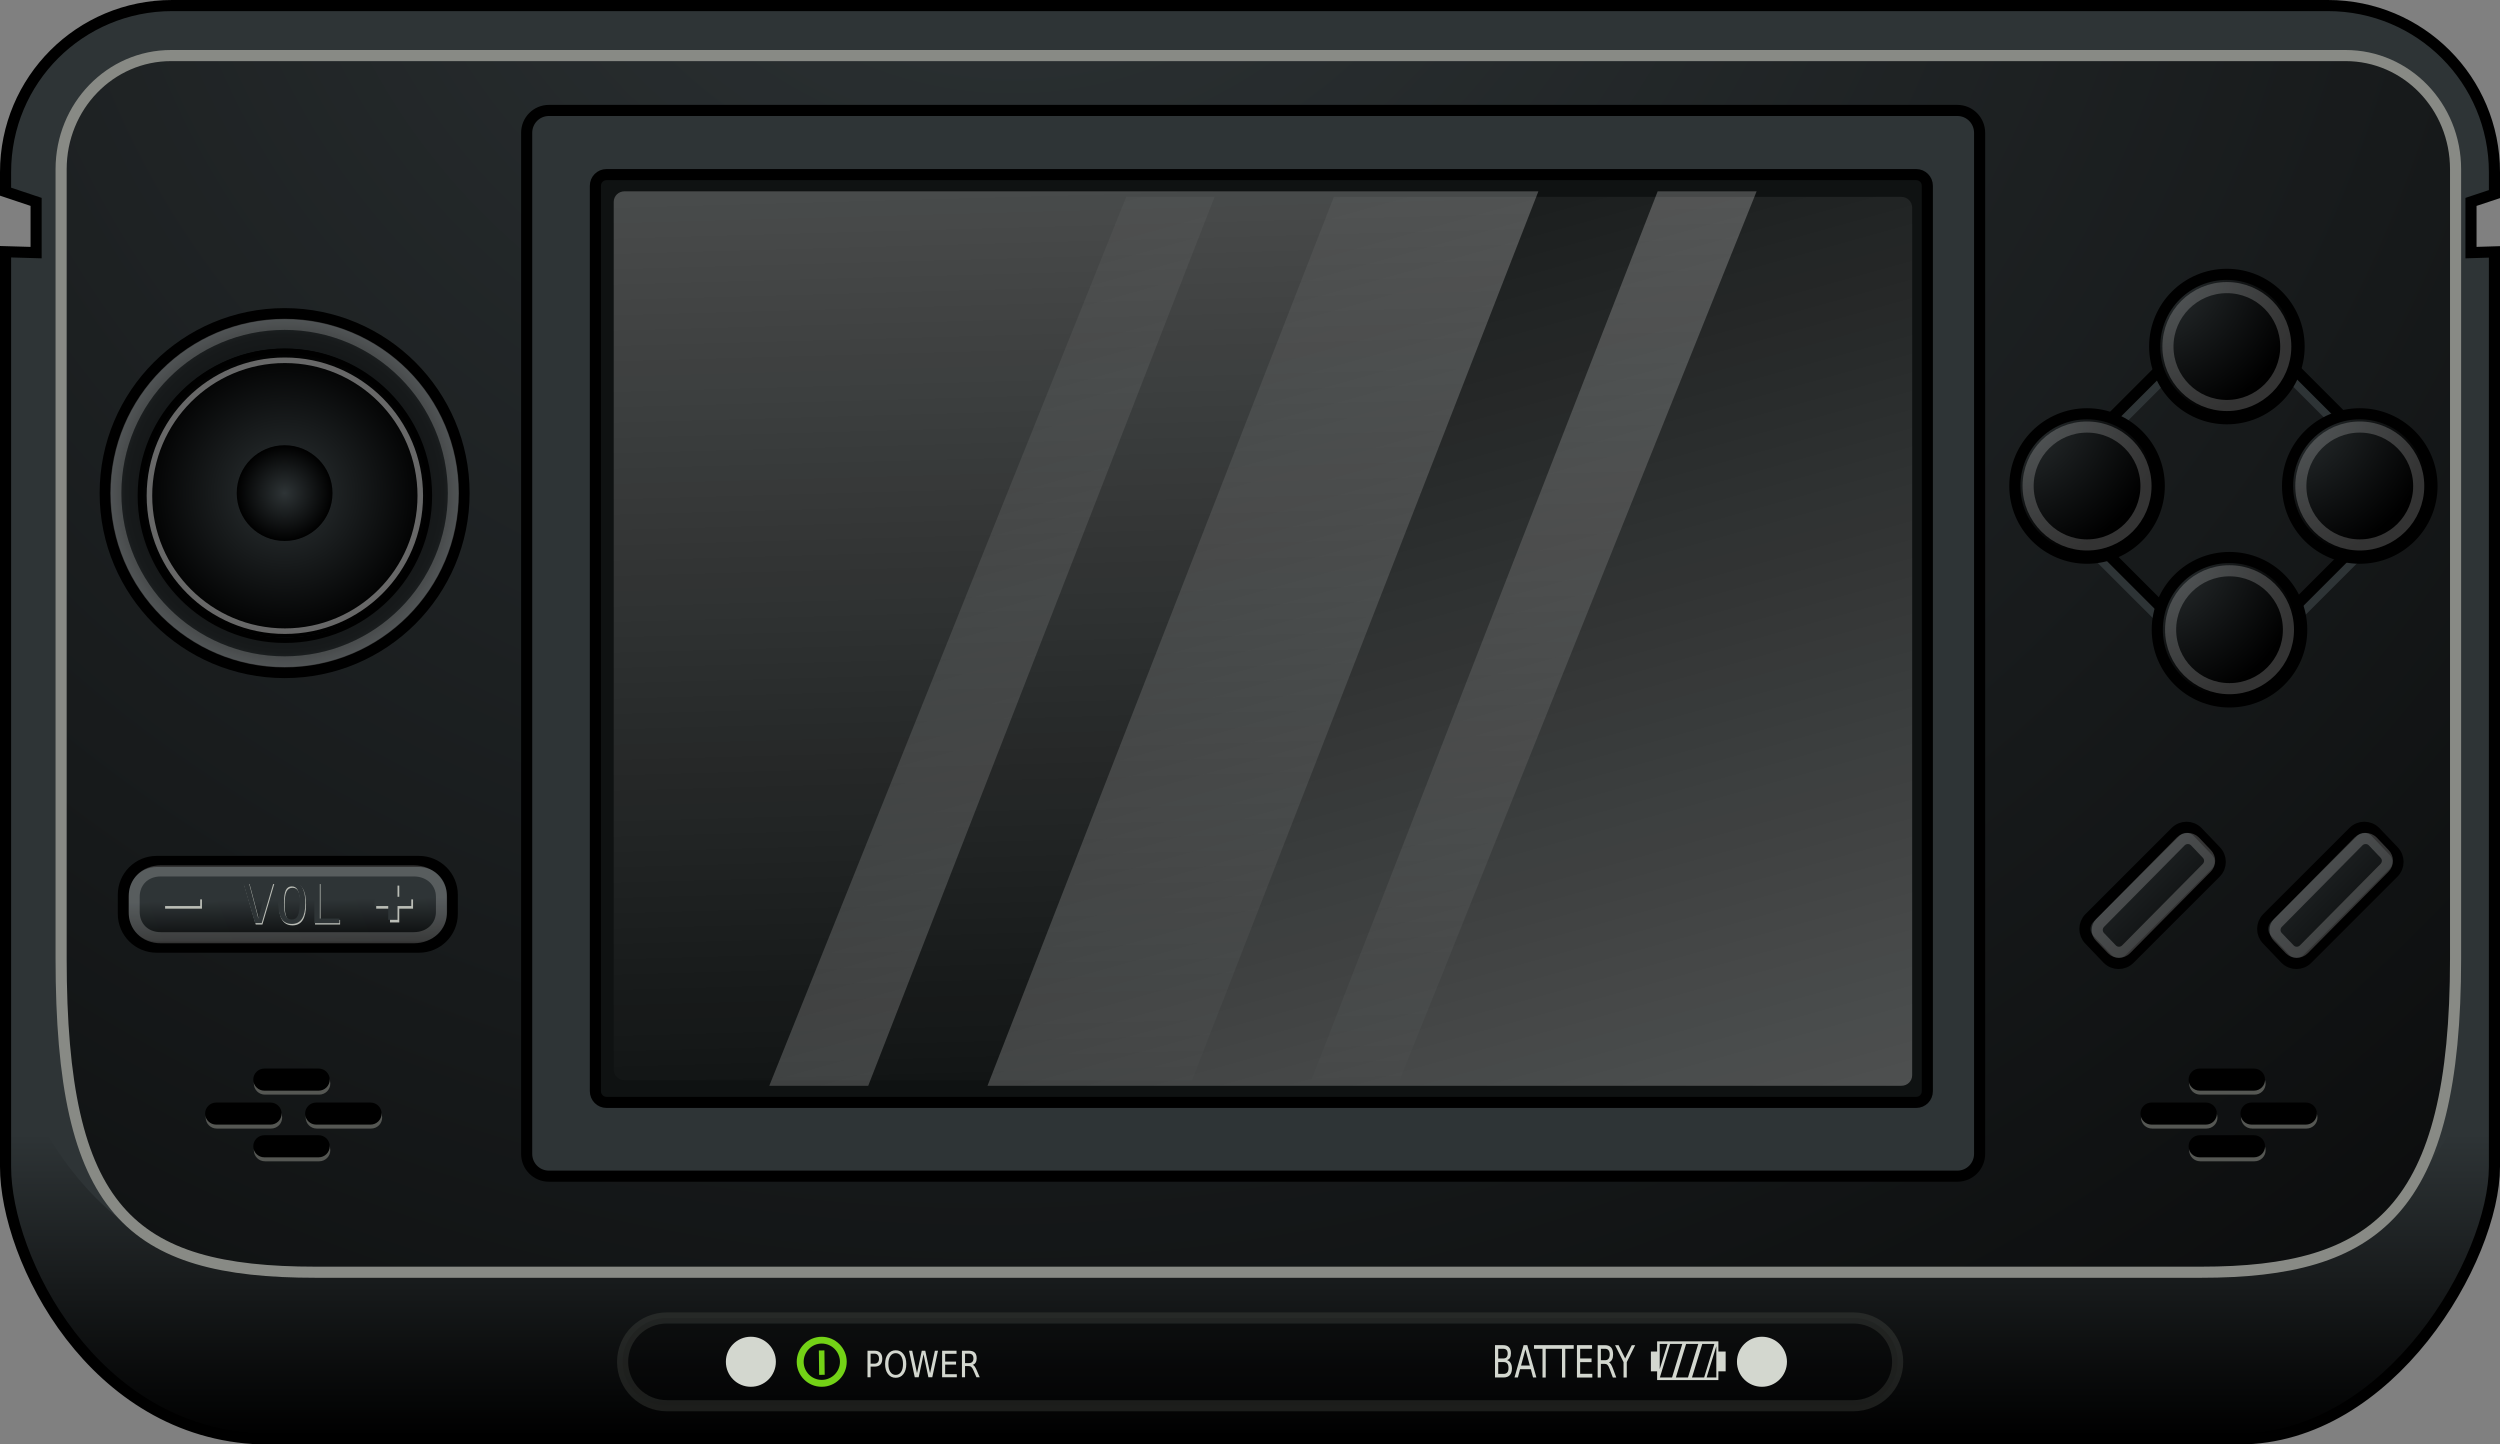 <?xml version="1.0" encoding="UTF-8" standalone="no"?>
<!-- Created with Inkscape (http://www.inkscape.org/) -->

<svg
   id="svg2"
   sodipodi:docname="needcoffee-handheld-game-console.svg"
   viewBox="0 0 450 260"
   sodipodi:version="0.32"
   version="1.0"
   inkscape:output_extension="org.inkscape.output.svg.inkscape"
   inkscape:version="1.2.2 (b0a8486541, 2022-12-01)"
   xmlns:inkscape="http://www.inkscape.org/namespaces/inkscape"
   xmlns:sodipodi="http://sodipodi.sourceforge.net/DTD/sodipodi-0.dtd"
   xmlns:xlink="http://www.w3.org/1999/xlink"
   xmlns="http://www.w3.org/2000/svg"
   xmlns:svg="http://www.w3.org/2000/svg"
   xmlns:rdf="http://www.w3.org/1999/02/22-rdf-syntax-ns#"
   xmlns:cc="http://creativecommons.org/ns#"
   xmlns:dc="http://purl.org/dc/elements/1.1/">
  <rect x="0" y="0" width="450" height="260" fill="#808080" stroke="none"/>
  <sodipodi:namedview
     id="base"
     bordercolor="#666666"
     inkscape:pageshadow="2"
     guidetolerance="10.0"
     pagecolor="#ffffff"
     gridtolerance="10.0"
     inkscape:zoom="1.2365922"
     objecttolerance="10.0"
     borderopacity="1.0"
     inkscape:current-layer="svg2"
     inkscape:cx="270.09713"
     inkscape:cy="254.73232"
     inkscape:window-y="0"
     inkscape:window-x="0"
     inkscape:window-height="1019"
     inkscape:pageopacity="0.0"
     inkscape:window-width="1920"
     inkscape:showpageshadow="2"
     inkscape:pagecheckerboard="0"
     inkscape:deskcolor="#d1d1d1"
     showgrid="false"
     inkscape:window-maximized="1" />
  <defs
     id="defs4">
    <linearGradient
       id="linearGradient4772">
      <stop
         id="stop4774"
         style="stop-color:#ffffff"
         offset="0" />
      <stop
         id="stop4776"
         style="stop-color:#ffffff;stop-opacity:0"
         offset="1" />
    </linearGradient>
    <linearGradient
       id="linearGradient5741">
      <stop
         id="stop5743"
         style="stop-color:#2e3436"
         offset="0" />
      <stop
         id="stop5745"
         style="stop-color:#000000"
         offset="1" />
    </linearGradient>
    <radialGradient
       id="radialGradient5658"
       gradientUnits="userSpaceOnUse"
       cy="-2.005"
       cx="54.548"
       gradientTransform="matrix(.24 2.175 -2.385 .263 192.64 -49.589)"
       r="216.5">
      <stop
         id="stop5654"
         style="stop-color:#2e3436"
         offset="0" />
      <stop
         id="stop5656"
         style="stop-color:#000000"
         offset="1" />
    </radialGradient>
    <linearGradient
       id="linearGradient12583"
       y2="315.13"
       gradientUnits="userSpaceOnUse"
       x2="28"
       y1="370"
       x1="28">
      <stop
         id="stop12579"
         style="stop-color:#000000"
         offset="0" />
      <stop
         id="stop12581"
         style="stop-color:#000000;stop-opacity:0"
         offset="1" />
    </linearGradient>
    <radialGradient
       id="radialGradient18413"
       gradientUnits="userSpaceOnUse"
       cy="199.76"
       cx="78.23"
       gradientTransform="translate(-27,-111)"
       r="33.297">
      <stop
         id="stop18409"
         style="stop-color:#000000"
         offset="0" />
      <stop
         id="stop17517"
         style="stop-color:#171a1b"
         offset=".86" />
      <stop
         id="stop18411"
         style="stop-color:#2e3436"
         offset="1" />
    </radialGradient>
    <radialGradient
       id="radialGradient25244"
       xlink:href="#linearGradient5741"
       gradientUnits="userSpaceOnUse"
       cy="199.76"
       cx="78.23"
       gradientTransform="translate(-27,-111)"
       r="26" />
    <radialGradient
       id="radialGradient5747"
       xlink:href="#linearGradient5741"
       gradientUnits="userSpaceOnUse"
       cy="184.48"
       cx="437.76"
       gradientTransform="matrix(8.7211e-7,2,-2,8.7211e-7,779.72,-802.04)"
       r="14" />
    <radialGradient
       id="radialGradient6724"
       xlink:href="#linearGradient5741"
       gradientUnits="userSpaceOnUse"
       cy="159.38"
       cx="413.84"
       gradientTransform="matrix(7.9557e-7,2,-2,7.9557e-7,705.59,-779.29)"
       r="14" />
    <radialGradient
       id="radialGradient7701"
       xlink:href="#linearGradient5741"
       gradientUnits="userSpaceOnUse"
       cy="184.48"
       cx="388.67"
       gradientTransform="matrix(9.0475e-7,2,-2,9.0475e-7,730.63,-703.86)"
       r="14" />
    <radialGradient
       id="radialGradient8678"
       xlink:href="#linearGradient5741"
       gradientUnits="userSpaceOnUse"
       cy="210.35"
       cx="414.31"
       gradientTransform="matrix(7.0063e-8,2,-2,7.0063e-8,808.01,-729.28)"
       r="14" />
    <linearGradient
       id="linearGradient9655"
       y2="282.49"
       xlink:href="#linearGradient5741"
       gradientUnits="userSpaceOnUse"
       x2="73.153"
       y1="273.08"
       x1="73.017"
       gradientTransform="translate(-27,-111)" />
    <linearGradient
       id="linearGradient10641"
       y2="285.43"
       xlink:href="#linearGradient5741"
       gradientUnits="userSpaceOnUse"
       x2="459.65"
       y1="258.91"
       x1="433.28"
       gradientTransform="translate(-27,-111)" />
    <linearGradient
       id="linearGradient10649"
       y2="285.43"
       xlink:href="#linearGradient5741"
       gradientUnits="userSpaceOnUse"
       x2="427.65"
       y1="258.91"
       x1="401.28"
       gradientTransform="translate(-27,-111)" />
    <radialGradient
       id="radialGradient14606"
       xlink:href="#linearGradient5741"
       gradientUnits="userSpaceOnUse"
       cy="199.76"
       cx="78.23"
       gradientTransform="translate(-27,-111)"
       r="8.622" />
    <linearGradient
       id="linearGradient9673"
       y2="244.79"
       xlink:href="#linearGradient4772"
       gradientUnits="userSpaceOnUse"
       x2="170.47"
       gradientTransform="matrix(1,0,0,1.702,-27,-213.11)"
       y1="120.75"
       x1="168.47" />
    <linearGradient
       id="linearGradient9677"
       y2="257.71"
       xlink:href="#linearGradient4772"
       gradientUnits="userSpaceOnUse"
       x2="254.47"
       gradientTransform="matrix(-1,0,0,-1.702,481.66,442.99)"
       y1="111.35"
       x1="230.47" />
  </defs>
  <g
     id="g559">
    <g
       id="layer4"
       transform="translate(-27,-111)">
      <path
         id="rect11591"
         style="fill:#2e3436"
         d="m58 112c-16.62 0-30 13.38-30 30v3.5l5.5 1.84v9.13l-5.5-0.16v164.69c0 16.62 15.751 48 46 49h356c27.25 0 46-32.38 46-49v-164.66l-4.22 0.13v-9.13l4.22-1.4v-3.94c0-16.62-13.38-30-30-30h-388z" />
      <path
         id="path11602"
         style="fill:url(#linearGradient12583)"
         d="m33.5 124.66c-0.416 0.58-0.814 1.16-1.188 1.78l1.188 0.03v-1.81zm-5.5 166.34v30c0 16.62 15.751 48 46 49h356c27.25 0 46-32.38 46-49v-30c0 16.62-18.75 49-46 49h-356c-30.249-1-46-32.38-46-49z" />
      <path
         id="rect4679"
         style="stroke-linejoin:round;stroke:#888a85;stroke-linecap:square;stroke-width:2;fill:url(#radialGradient5658)"
         d="m57.812 121c-10.978 0-19.812 9.13-19.812 20.47v142.06c0 45.44 12.293 56.47 45.812 56.47h339.38c31.52 0 45.81-11.03 45.81-56.47v-142.06c0-11.34-8.83-20.47-19.81-20.47h-391.38z" />
      <path
         id="path12585"
         style="stroke:#000000;stroke-linecap:round;stroke-width:2;fill:none"
         d="m58 112c-16.62 0-30 13.38-30 30v3.5l5.5 1.84v9.13l-5.5-0.16v164.69c0 16.62 15.751 48 46 49h356c27.25 0 46-32.38 46-49v-164.66l-4.22 0.13v-9.13l4.22-1.4v-3.94c0-16.62-13.38-30-30-30h-388z" />
    </g>
    <path
       id="rect3659"
       style="fill:#2e3436;stroke:#000000;stroke-width:2;stroke-linecap:square;stroke-linejoin:round"
       d="m 98.8,19.88 h 253.53 c 2.21,0 4,1.8 4,4.03 v 183.78 c 0,2.23 -1.79,4.02 -4,4.02 H 98.8 c -2.22,0 -4,-1.79 -4,-4.02 V 23.91 c 0,-2.23 1.78,-4.03 4,-4.03 z" />
    <path
       id="rect2687"
       style="fill:#0f1212;stroke:#000000;stroke-width:2;stroke-linecap:square;stroke-linejoin:round"
       d="m 109.17,31.43 h 235.75 c 1.11,0 2,0.9 2,2.01 v 162.97 c 0,1.12 -0.89,2.02 -2,2.02 H 109.17 c -1.11,0 -2,-0.9 -2,-2.02 V 33.44 c 0,-1.11 0.89,-2.01 2,-2.01 z" />
    <path
       id="path6587"
       style="fill:url(#radialGradient18413);stroke:#000000;stroke-width:2;stroke-linecap:square;stroke-linejoin:round"
       d="m 83.53,88.76 c 0,17.83 -14.472,32.3 -32.3,32.3 -17.828,0 -32.297,-14.47 -32.297,-32.3 0,-17.83 14.469,-32.3 32.297,-32.3 17.828,0 32.3,14.47 32.3,32.3 z" />
    <path
       id="path11476"
       style="fill:none;stroke:#2e3436;stroke-width:2;stroke-linecap:square;stroke-linejoin:round"
       d="m 369.94,87.4 28.59,-28.59 c 1.34,-1.35 3.5,-1.35 4.84,-0.02 L 432,87.42 c 1.34,1.34 1.33,3.5 -0.02,4.85 l -28.59,28.59 c -1.35,1.35 -3.51,1.36 -4.84,0.02 L 369.91,92.25 c -1.33,-1.34 -1.32,-3.5 0.03,-4.85 z" />
    <path
       id="rect6591"
       style="fill:none;stroke:#000000;stroke-width:2;stroke-linecap:square;stroke-linejoin:round"
       d="m 369.94,85.4 28.59,-28.59 c 1.34,-1.35 3.5,-1.35 4.84,-0.02 L 432,85.42 c 1.34,1.34 1.33,3.5 -0.02,4.85 l -28.59,28.59 c -1.35,1.35 -3.51,1.36 -4.84,0.02 L 369.91,90.25 c -1.33,-1.34 -1.32,-3.5 0.03,-4.85 z" />
    <path
       id="path7579"
       style="opacity:0.2;fill:none;stroke:#ffffff;stroke-width:2;stroke-linecap:square;stroke-linejoin:round"
       d="m 81.61,88.76 c 0,16.77 -13.608,30.38 -30.38,30.38 -16.771,0 -30.383,-13.61 -30.383,-30.38 0,-16.77 13.612,-30.38 30.383,-30.38 16.772,0 30.38,13.61 30.38,30.38 z" />
    <g
       id="g12462"
       style="fill:#555753"
       transform="translate(-26.898,-110.286)">
      <path
         id="path12464"
         style="fill:#555753"
         d="m 74.588,303.34 h 9.763 c 1.108,0 2,0.89 2,1.99 0,1.1 -0.892,1.99 -2,1.99 h -9.763 c -1.108,0 -2,-0.89 -2,-1.99 0,-1.1 0.892,-1.99 2,-1.99 z" />
      <path
         id="path12466"
         style="fill:#555753"
         d="m 65.922,309.46 h 9.763 c 1.108,0 2,0.88 2,1.98 0,1.11 -0.892,1.99 -2,1.99 h -9.763 c -1.108,0 -2,-0.88 -2,-1.99 0,-1.1 0.892,-1.98 2,-1.98 z" />
      <path
         id="path12468"
         style="fill:#555753"
         d="m 83.922,309.46 h 9.763 c 1.108,0 2,0.88 2,1.98 0,1.11 -0.892,1.99 -2,1.99 h -9.763 c -1.108,0 -2,-0.88 -2,-1.99 0,-1.1 0.892,-1.98 2,-1.98 z" />
      <path
         id="path12470"
         style="fill:#555753"
         d="m 74.588,315.34 h 9.763 c 1.108,0 2,0.89 2,1.99 0,1.1 -0.892,1.99 -2,1.99 h -9.763 c -1.108,0 -2,-0.89 -2,-1.99 0,-1.1 0.892,-1.99 2,-1.99 z" />
    </g>
    <g
       id="g12456"
       transform="translate(-27,-111)">
      <path
         id="rect11478"
         style="fill:#000000"
         d="m 74.588,303.34 h 9.763 c 1.108,0 2,0.89 2,1.99 0,1.1 -0.892,1.99 -2,1.99 h -9.763 c -1.108,0 -2,-0.89 -2,-1.99 0,-1.1 0.892,-1.99 2,-1.99 z" />
      <path
         id="path12450"
         style="fill:#000000"
         d="m 65.922,309.46 h 9.763 c 1.108,0 2,0.88 2,1.98 0,1.11 -0.892,1.99 -2,1.99 h -9.763 c -1.108,0 -2,-0.88 -2,-1.99 0,-1.1 0.892,-1.98 2,-1.98 z" />
      <path
         id="path12452"
         style="fill:#000000"
         d="m 83.922,309.46 h 9.763 c 1.108,0 2,0.88 2,1.98 0,1.11 -0.892,1.99 -2,1.99 h -9.763 c -1.108,0 -2,-0.88 -2,-1.99 0,-1.1 0.892,-1.98 2,-1.98 z" />
      <path
         id="path12454"
         style="fill:#000000"
         d="m 74.588,315.34 h 9.763 c 1.108,0 2,0.89 2,1.99 0,1.1 -0.892,1.99 -2,1.99 h -9.763 c -1.108,0 -2,-0.89 -2,-1.99 0,-1.1 0.892,-1.99 2,-1.99 z" />
    </g>
    <g
       id="g12472"
       style="fill:#555753"
       transform="translate(321.46,-110.286)">
      <path
         id="path12474"
         style="fill:#555753"
         d="m 74.588,303.34 h 9.763 c 1.108,0 2,0.89 2,1.99 0,1.1 -0.892,1.99 -2,1.99 h -9.763 c -1.108,0 -2,-0.89 -2,-1.99 0,-1.1 0.892,-1.99 2,-1.99 z" />
      <path
         id="path12476"
         style="fill:#555753"
         d="m 65.922,309.46 h 9.763 c 1.108,0 2,0.88 2,1.98 0,1.11 -0.892,1.99 -2,1.99 h -9.763 c -1.108,0 -2,-0.88 -2,-1.99 0,-1.1 0.892,-1.98 2,-1.98 z" />
      <path
         id="path12478"
         style="fill:#555753"
         d="m 83.922,309.46 h 9.763 c 1.108,0 2,0.88 2,1.98 0,1.11 -0.892,1.99 -2,1.99 h -9.763 c -1.108,0 -2,-0.88 -2,-1.99 0,-1.1 0.892,-1.98 2,-1.98 z" />
      <path
         id="path12480"
         style="fill:#555753"
         d="m 74.588,315.34 h 9.763 c 1.108,0 2,0.89 2,1.99 0,1.1 -0.892,1.99 -2,1.99 h -9.763 c -1.108,0 -2,-0.89 -2,-1.99 0,-1.1 0.892,-1.99 2,-1.99 z" />
    </g>
    <g
       id="g12482"
       transform="translate(321.36,-111)">
      <path
         id="path12484"
         style="fill:#000000"
         d="m 74.588,303.34 h 9.763 c 1.108,0 2,0.89 2,1.99 0,1.1 -0.892,1.99 -2,1.99 h -9.763 c -1.108,0 -2,-0.89 -2,-1.99 0,-1.1 0.892,-1.99 2,-1.99 z" />
      <path
         id="path12486"
         style="fill:#000000"
         d="m 65.922,309.46 h 9.763 c 1.108,0 2,0.88 2,1.98 0,1.11 -0.892,1.99 -2,1.99 h -9.763 c -1.108,0 -2,-0.88 -2,-1.99 0,-1.1 0.892,-1.98 2,-1.98 z" />
      <path
         id="path12488"
         style="fill:#000000"
         d="m 83.922,309.46 h 9.763 c 1.108,0 2,0.88 2,1.98 0,1.11 -0.892,1.99 -2,1.99 h -9.763 c -1.108,0 -2,-0.88 -2,-1.99 0,-1.1 0.892,-1.98 2,-1.98 z" />
      <path
         id="path12490"
         style="fill:#000000"
         d="m 74.588,315.34 h 9.763 c 1.108,0 2,0.89 2,1.99 0,1.1 -0.892,1.99 -2,1.99 h -9.763 c -1.108,0 -2,-0.89 -2,-1.99 0,-1.1 0.892,-1.99 2,-1.99 z" />
    </g>
    <path
       id="rect12492"
       style="fill:url(#linearGradient9655);stroke:#000000;stroke-width:2;stroke-linecap:square;stroke-linejoin:round"
       d="M 28.202,155.06 H 75.41 c 3.33,0 6,2.68 6,6 v 3.43 c 0,3.33 -2.67,6 -6,6 H 28.202 c -3.324,0 -6,-2.67 -6,-6 v -3.43 c 0,-3.32 2.676,-6 6,-6 z" />
    <path
       id="path13464"
       style="fill:url(#linearGradient10649);stroke:#000000;stroke-width:2;stroke-linecap:square;stroke-linejoin:round"
       d="m 376.1,165.23 15.51,-15.5 c 1.09,-1.09 2.85,-1.09 3.94,0 l 3.28,3.43 c 1.09,1.1 1.09,2.85 0,3.94 l -15.51,15.51 c -1.09,1.09 -2.84,1.09 -3.94,0 l -3.28,-3.43 c -1.09,-1.1 -1.09,-2.85 0,-3.95 z" />
    <path
       id="path13466"
       style="fill:url(#linearGradient10641);stroke:#000000;stroke-width:2;stroke-linecap:square;stroke-linejoin:round"
       d="m 408.1,165.23 15.51,-15.5 c 1.09,-1.09 2.85,-1.09 3.94,0 l 3.28,3.43 c 1.09,1.1 1.09,2.85 0,3.94 l -15.51,15.51 c -1.09,1.09 -2.84,1.09 -3.94,0 l -3.28,-3.43 c -1.09,-1.1 -1.09,-2.85 0,-3.95 z" />
    <path
       id="path2716"
       style="opacity:0.2;fill:none;stroke:#ffffff;stroke-width:2;stroke-linecap:square;stroke-linejoin:round"
       d="M 28.968,156.76 H 74.46 c 2.98,0 5.01,2.09 5.01,4.68 v 2.68 c 0,2.59 -2.03,4.67 -5.01,4.67 H 28.968 c -2.981,0 -4.825,-2.08 -4.825,-4.67 v -2.68 c 0,-2.59 1.844,-4.68 4.825,-4.68 z" />
    <path
       id="path3687"
       style="opacity:0.2;fill:none;stroke:#ffffff;stroke-width:2;stroke-linecap:square;stroke-linejoin:round"
       d="m 378.03,166.12 14.51,-14.67 c 0.71,-0.7 1.84,-0.7 2.55,0 l 2.11,2.22 c 0.71,0.71 0.71,1.84 0,2.55 l -14.51,14.66 c -0.71,0.71 -1.84,0.71 -2.54,0 l -2.12,-2.21 c -0.71,-0.71 -0.71,-1.84 0,-2.55 z" />
    <path
       id="path4660"
       style="opacity:0.2;fill:none;stroke:#ffffff;stroke-width:2;stroke-linecap:square;stroke-linejoin:round"
       d="m 410.03,166.12 14.51,-14.67 c 0.71,-0.7 1.84,-0.7 2.55,0 l 2.11,2.22 c 0.71,0.71 0.71,1.84 0,2.55 l -14.51,14.66 c -0.71,0.71 -1.84,0.71 -2.54,0 l -2.12,-2.21 c -0.71,-0.71 -0.71,-1.84 0,-2.55 z" />
    <path
       id="path8550"
       style="fill:url(#radialGradient6724);stroke:#000000;stroke-width:2;stroke-linecap:square;stroke-linejoin:round"
       d="m 413.84,62.38 c 0,7.18 -5.83,13 -13,13 -7.18,0 -13,-5.82 -13,-13 0,-7.18 5.82,-13 13,-13 7.17,0 13,5.82 13,13 z" />
    <path
       id="path9524"
       style="opacity:0.2;fill:none;stroke:#ffffff;stroke-width:2;stroke-linecap:square;stroke-linejoin:round"
       d="m 411.44,62.38 c 0,5.85 -4.75,10.61 -10.6,10.61 -5.86,0 -10.61,-4.76 -10.61,-10.61 0,-5.86 4.75,-10.61 10.61,-10.61 5.85,0 10.6,4.75 10.6,10.61 z" />
    <path
       id="path10495"
       style="fill:url(#radialGradient7701);stroke:#000000;stroke-width:2;stroke-linecap:square;stroke-linejoin:round"
       d="m 388.67,87.48 c 0,7.18 -5.83,13 -13,13 -7.18,0 -13,-5.82 -13,-13 0,-7.17 5.82,-13 13,-13 7.17,0 13,5.83 13,13 z" />
    <path
       id="path10497"
       style="opacity:0.2;fill:none;stroke:#ffffff;stroke-width:2;stroke-linecap:square;stroke-linejoin:round"
       d="m 386.28,87.48 c 0,5.86 -4.76,10.61 -10.61,10.61 -5.86,0 -10.61,-4.75 -10.61,-10.61 0,-5.85 4.75,-10.61 10.61,-10.61 5.85,0 10.61,4.76 10.61,10.61 z" />
    <path
       id="path10499"
       style="fill:url(#radialGradient5747);stroke:#000000;stroke-width:2;stroke-linecap:square;stroke-linejoin:round"
       d="m 437.76,87.48 c 0,7.18 -5.83,13 -13,13 -7.18,0 -13,-5.82 -13,-13 0,-7.17 5.82,-13 13,-13 7.17,0 13,5.83 13,13 z" />
    <path
       id="path10501"
       style="opacity:0.2;fill:none;stroke:#ffffff;stroke-width:2;stroke-linecap:square;stroke-linejoin:round"
       d="m 435.37,87.48 c 0,5.86 -4.76,10.61 -10.61,10.61 -5.86,0 -10.61,-4.75 -10.61,-10.61 0,-5.85 4.75,-10.61 10.61,-10.61 5.85,0 10.61,4.76 10.61,10.61 z" />
    <path
       id="path10503"
       style="fill:url(#radialGradient8678);stroke:#000000;stroke-width:2;stroke-linecap:square;stroke-linejoin:round"
       d="m 414.31,113.35 c 0,7.17 -5.82,13 -13,13 -7.17,0 -13,-5.83 -13,-13 0,-7.18 5.83,-13 13,-13 7.18,0 13,5.82 13,13 z" />
    <path
       id="path10505"
       style="opacity:0.2;fill:none;stroke:#ffffff;stroke-width:2;stroke-linecap:square;stroke-linejoin:round"
       d="m 411.92,113.35 c 0,5.85 -4.75,10.61 -10.61,10.61 -5.85,0 -10.6,-4.76 -10.6,-10.61 0,-5.86 4.75,-10.61 10.6,-10.61 5.86,0 10.61,4.75 10.61,10.61 z" />
    <path
       id="path18416"
       style="fill:url(#radialGradient25244)"
       d="m 77.23,88.76 c 0,14.35 -11.648,26 -26,26 -14.352,0 -26,-11.65 -26,-26 0,-14.35 11.648,-26 26,-26 14.352,0 26,11.65 26,26 z" />
    <path
       id="path20365"
       style="fill:url(#radialGradient14606)"
       d="m 59.852,88.76 c 0,4.76 -3.863,8.62 -8.622,8.62 -4.759,0 -8.621,-3.86 -8.621,-8.62 0,-4.76 3.862,-8.62 8.621,-8.62 4.759,0 8.622,3.86 8.622,8.62 z" />
    <path
       id="path21345"
       style="fill:none;stroke:#000000;stroke-linecap:round"
       d="m 77.28,89.23 c 0,14.35 -11.652,26 -26.004,26 -14.352,0 -26,-11.65 -26,-26 0,-14.35 11.648,-26 26,-26 14.352,0 26.004,11.65 26.004,26 z" />
    <path
       id="path26215"
       style="opacity:0.4;fill:none;stroke:#ffffff;stroke-linecap:round"
       d="m 75.65,89.23 c 0,13.46 -10.918,24.38 -24.374,24.38 -13.456,0 -24.377,-10.92 -24.377,-24.38 0,-13.46 10.921,-24.38 24.377,-24.38 13.456,0 24.374,10.92 24.374,24.38 z" />
    <path
       id="path2824"
       style="opacity:0.3;fill:url(#linearGradient9673)"
       d="m 112.41,34.44 c -1.08,0 -1.94,0.84 -1.94,1.9 V 192.5 c 0,1.07 0.86,1.94 1.94,1.94 h 102.15 l 62.35,-160 z m 185.97,0 -62.35,160 h 15.91 l 64.25,-160 z" />
    <path
       id="path9675"
       style="opacity:0.3;fill:url(#linearGradient9677)"
       d="m 342.25,195.44 c 1.08,0 1.94,-0.84 1.94,-1.91 V 37.38 c 0,-1.07 -0.86,-1.94 -1.94,-1.94 H 240.09 l -62.34,160 z m -185.97,0 62.34,-160 h -15.9 l -64.25,160 z" />
    <path
       id="text2764"
       style="fill:#babdb6"
       d="m 46.631,165.59 1.714,-6.46 h 1.021 l -2.134,7.29 h -1.196 l -2.134,-7.29 h 1.02 l 1.709,6.46 m 7.427,-2.8 c 0,-1.07 -0.111,-1.84 -0.332,-2.3 -0.218,-0.46 -0.578,-0.69 -1.079,-0.69 -0.498,0 -0.858,0.23 -1.079,0.69 -0.218,0.46 -0.327,1.23 -0.327,2.3 0,1.06 0.109,1.83 0.327,2.29 0.221,0.46 0.581,0.69 1.079,0.69 0.501,0 0.861,-0.23 1.079,-0.69 0.221,-0.46 0.332,-1.22 0.332,-2.29 m 1.03,0 c 0,1.27 -0.201,2.21 -0.605,2.84 -0.4,0.62 -1.012,0.94 -1.836,0.94 -0.824,0 -1.436,-0.32 -1.836,-0.94 -0.4,-0.62 -0.6,-1.57 -0.6,-2.84 0,-1.28 0.2,-2.23 0.6,-2.85 0.404,-0.63 1.016,-0.94 1.836,-0.94 0.824,0 1.436,0.31 1.836,0.94 0.404,0.62 0.605,1.57 0.605,2.85 m 1.617,-3.66 h 0.991 v 6.46 h 3.52 v 0.83 h -4.511 v -7.29" />
    <path
       id="path2769"
       style="fill:#2e3436"
       d="m 46.505,165.34 1.714,-6.46 h 1.02 l -2.133,7.29 h -1.197 l -2.133,-7.29 h 1.02 l 1.709,6.46 m 7.427,-2.81 c 0,-1.07 -0.111,-1.83 -0.332,-2.29 -0.218,-0.46 -0.578,-0.69 -1.079,-0.69 -0.498,0 -0.858,0.23 -1.079,0.69 -0.219,0.46 -0.328,1.22 -0.328,2.29 0,1.07 0.109,1.83 0.328,2.29 0.221,0.46 0.581,0.69 1.079,0.69 0.501,0 0.861,-0.23 1.079,-0.68 0.221,-0.46 0.332,-1.23 0.332,-2.3 m 1.03,0 c 0,1.27 -0.202,2.22 -0.605,2.85 -0.401,0.62 -1.013,0.93 -1.836,0.93 -0.824,0 -1.436,-0.31 -1.836,-0.93 -0.401,-0.62 -0.601,-1.57 -0.601,-2.85 0,-1.27 0.2,-2.22 0.601,-2.84 0.403,-0.63 1.015,-0.94 1.836,-0.94 0.823,0 1.435,0.31 1.836,0.94 0.403,0.62 0.605,1.57 0.605,2.84 m 1.616,-3.65 h 0.991 v 6.46 h 3.521 v 0.83 h -4.512 v -7.29" />
    <path
       id="text2771"
       style="fill:#babdb6"
       d="m 29.718,161.89 h 6.631 v 1.67 h -6.631 v -1.67" />
    <path
       id="path2776"
       style="fill:#2e3436"
       d="m 29.402,161.42 h 6.632 v 1.67 h -6.632 v -1.67" />
    <path
       id="path2778"
       style="fill:#babdb6"
       d="m 67.718,161.89 h 6.632 v 1.67 h -6.632 v -1.67" />
    <path
       id="path2782"
       style="fill:#babdb6"
       d="m 70.198,166.04 v -6.63 h 1.671 v 6.63 h -1.671" />
    <path
       id="path2780"
       style="fill:#2e3436"
       d="m 67.402,161.42 h 6.628 v 1.67 h -6.628 v -1.67" />
    <path
       id="path2784"
       style="fill:#2e3436"
       d="m 69.882,165.57 v -6.63 h 1.671 v 6.63 h -1.671" />
    <path
       id="rect11628"
       style="opacity:0.3;fill:#000000;stroke:#555753;stroke-width:2;stroke-linecap:square;stroke-linejoin:round"
       d="m 120.07,237.23 h 213.51 c 4.44,0 8,3.52 8,7.9 0,4.37 -3.56,7.9 -8,7.9 H 120.07 c -4.43,0 -8,-3.53 -8,-7.9 0,-4.38 3.57,-7.9 8,-7.9 z" />
    <path
       id="path11631"
       style="fill:#d3d7cf;stroke-width:0.969"
       d="m 139.657,245.117 c 0,2.489 -2.015,4.504 -4.504,4.504 -2.489,0 -4.504,-2.015 -4.494,-4.504 -0.01,-2.48 2.005,-4.504 4.494,-4.504 2.489,0 4.504,2.024 4.504,4.504 z" />
    <path
       id="path11633"
       style="fill:#73d216"
       d="m 147.91,240.62 c -2.49,0 -4.5,2.02 -4.5,4.5 0,2.49 2.01,4.51 4.5,4.5 2.48,0 4.5,-2.01 4.5,-4.5 0,-2.48 -2.02,-4.49 -4.5,-4.5 z m 0,1.22 c 1.8,0 3.28,1.48 3.28,3.28 0,1.81 -1.48,3.26 -3.28,3.26 -1.8,-0.01 -3.25,-1.45 -3.25,-3.26 0,-1.8 1.45,-3.28 3.25,-3.28 z" />
    <path
       id="path11638"
       style="fill:none;stroke:#73d216;stroke-width:1px;stroke-linecap:square"
       d="m 147.9,243.58 0.04,3.39" />
    <path
       id="text12610"
       style="fill:#d3d7cf"
       d="m 156.71,243.66 v 1.8 h 0.7 c 0.26,0 0.46,-0.08 0.6,-0.24 0.14,-0.15 0.21,-0.37 0.21,-0.66 0,-0.29 -0.07,-0.51 -0.21,-0.66 -0.14,-0.16 -0.34,-0.24 -0.6,-0.24 h -0.7 m -0.56,-0.53 h 1.26 c 0.46,0 0.81,0.12 1.04,0.37 0.24,0.24 0.36,0.59 0.36,1.06 0,0.47 -0.12,0.83 -0.36,1.07 -0.23,0.24 -0.58,0.36 -1.04,0.36 h -0.7 v 1.92 h -0.56 v -4.78 m 5.08,0.44 c -0.41,0 -0.73,0.17 -0.97,0.52 -0.23,0.35 -0.35,0.83 -0.35,1.43 0,0.61 0.12,1.08 0.35,1.43 0.24,0.35 0.56,0.53 0.97,0.53 0.4,0 0.72,-0.18 0.96,-0.53 0.23,-0.35 0.35,-0.82 0.35,-1.43 0,-0.6 -0.12,-1.08 -0.35,-1.43 -0.24,-0.35 -0.56,-0.52 -0.96,-0.52 m 0,-0.52 c 0.58,0 1.04,0.22 1.38,0.67 0.35,0.45 0.52,1.05 0.52,1.8 0,0.76 -0.17,1.36 -0.52,1.81 -0.34,0.45 -0.8,0.67 -1.38,0.67 -0.58,0 -1.04,-0.22 -1.39,-0.67 -0.35,-0.45 -0.52,-1.05 -0.52,-1.81 0,-0.75 0.17,-1.35 0.52,-1.8 0.35,-0.45 0.81,-0.67 1.39,-0.67 m 2.4,0.08 h 0.57 l 0.86,4.04 0.86,-4.04 h 0.63 l 0.86,4.04 0.87,-4.04 h 0.56 l -1.03,4.78 h -0.7 l -0.87,-4.15 -0.88,4.15 h -0.7 l -1.03,-4.78 m 5.95,0 h 2.6 v 0.55 h -2.05 v 1.41 h 1.96 v 0.54 h -1.96 v 1.73 h 2.1 v 0.55 h -2.65 v -4.78 m 5.52,2.54 c 0.12,0.05 0.23,0.15 0.35,0.3 0.11,0.15 0.22,0.36 0.34,0.63 l 0.56,1.31 h -0.59 l -0.53,-1.23 c -0.14,-0.32 -0.27,-0.53 -0.4,-0.63 -0.12,-0.11 -0.3,-0.16 -0.52,-0.16 h -0.6 v 2.02 h -0.56 v -4.78 h 1.26 c 0.47,0 0.82,0.12 1.05,0.34 0.23,0.23 0.34,0.58 0.34,1.04 0,0.3 -0.06,0.55 -0.18,0.75 -0.12,0.19 -0.29,0.33 -0.52,0.41 m -1.39,-2.01 v 1.7 h 0.7 c 0.26,0 0.47,-0.07 0.6,-0.22 0.14,-0.14 0.21,-0.35 0.21,-0.63 0,-0.28 -0.07,-0.49 -0.21,-0.63 -0.13,-0.15 -0.34,-0.22 -0.6,-0.22 h -0.7" />
    <path
       id="path12615"
       style="fill:#d3d7cf;stroke-width:0.969"
       d="m 321.652,245.117 c 0,2.489 -2.015,4.504 -4.504,4.504 -2.489,0 -4.504,-2.015 -4.494,-4.504 -0.01,-2.48 2.005,-4.504 4.494,-4.504 2.489,0 4.504,2.024 4.504,4.504 z" />
    <path
       id="text12617"
       style="fill:#d3d7cf"
       d="m 269.68,245.17 v 2.13 h 0.93 c 0.32,0 0.55,-0.08 0.7,-0.26 0.15,-0.17 0.22,-0.44 0.22,-0.8 0,-0.37 -0.07,-0.64 -0.22,-0.81 -0.15,-0.17 -0.38,-0.26 -0.7,-0.26 h -0.93 m 0,-2.39 v 1.75 h 0.86 c 0.28,0 0.5,-0.07 0.63,-0.21 0.14,-0.15 0.21,-0.37 0.21,-0.67 0,-0.29 -0.07,-0.51 -0.21,-0.66 -0.13,-0.14 -0.35,-0.21 -0.63,-0.21 h -0.86 m -0.58,-0.65 h 1.48 c 0.45,0 0.79,0.12 1.03,0.37 0.24,0.25 0.36,0.61 0.36,1.07 0,0.35 -0.06,0.64 -0.18,0.85 -0.13,0.21 -0.31,0.34 -0.55,0.39 0.29,0.08 0.51,0.26 0.67,0.52 0.16,0.27 0.24,0.6 0.24,0.99 0,0.52 -0.13,0.92 -0.39,1.21 -0.26,0.28 -0.64,0.42 -1.12,0.42 h -1.54 v -5.82 m 5.48,0.77 -0.79,2.9 h 1.58 l -0.79,-2.9 m -0.33,-0.77 h 0.66 l 1.64,5.82 h -0.6 l -0.4,-1.49 h -1.94 l -0.39,1.49 h -0.61 l 1.64,-5.82 m 1.87,0 h 3.64 v 0.66 h -1.53 v 5.16 h -0.58 v -5.16 h -1.53 v -0.66 m 3.51,0 h 3.64 v 0.66 h -1.52 v 5.16 h -0.59 v -5.16 h -1.53 v -0.66 m 4.22,0 h 2.72 v 0.66 h -2.14 v 1.73 h 2.05 v 0.66 h -2.05 v 2.11 h 2.19 v 0.66 h -2.77 v -5.82 m 5.77,3.09 c 0.13,0.06 0.25,0.18 0.37,0.37 0.11,0.19 0.23,0.44 0.35,0.77 l 0.59,1.59 h -0.62 l -0.55,-1.49 c -0.14,-0.39 -0.28,-0.65 -0.42,-0.78 -0.13,-0.13 -0.31,-0.19 -0.54,-0.19 h -0.64 v 2.46 h -0.58 v -5.82 h 1.32 c 0.49,0 0.86,0.14 1.1,0.42 0.24,0.27 0.36,0.69 0.36,1.26 0,0.36 -0.06,0.67 -0.19,0.91 -0.12,0.24 -0.31,0.41 -0.55,0.5 m -1.46,-2.44 v 2.06 h 0.74 c 0.28,0 0.49,-0.08 0.63,-0.26 0.14,-0.18 0.22,-0.43 0.22,-0.77 0,-0.35 -0.08,-0.6 -0.22,-0.77 -0.14,-0.18 -0.35,-0.26 -0.63,-0.26 h -0.74 m 2.55,-0.65 h 0.63 l 1.19,2.39 1.19,-2.39 h 0.62 l -1.52,3.05 v 2.77 h -0.58 v -2.77 l -1.53,-3.05" />
    <path
       id="rect12622"
       style="fill:#d3d7cf"
       d="m 298.28,241.44 v 1.84 h -1.12 v 3.56 h 1.12 v 1.57 h 11.03 v -1.57 h 1.31 v -3.56 h -1.31 v -1.84 z m 0.47,0.47 h 1.41 l -1.41,4.53 z m 1.87,0 h 2.19 l -1.84,6.03 h -2.19 z m 2.88,0 h 2.19 l -1.85,6.03 h -2.18 z m 2.91,0 h 2.18 l -1.84,6.03 h -2.19 z m 2.53,0.4 v 5.63 h -1.75 z" />
  </g>
</svg>
